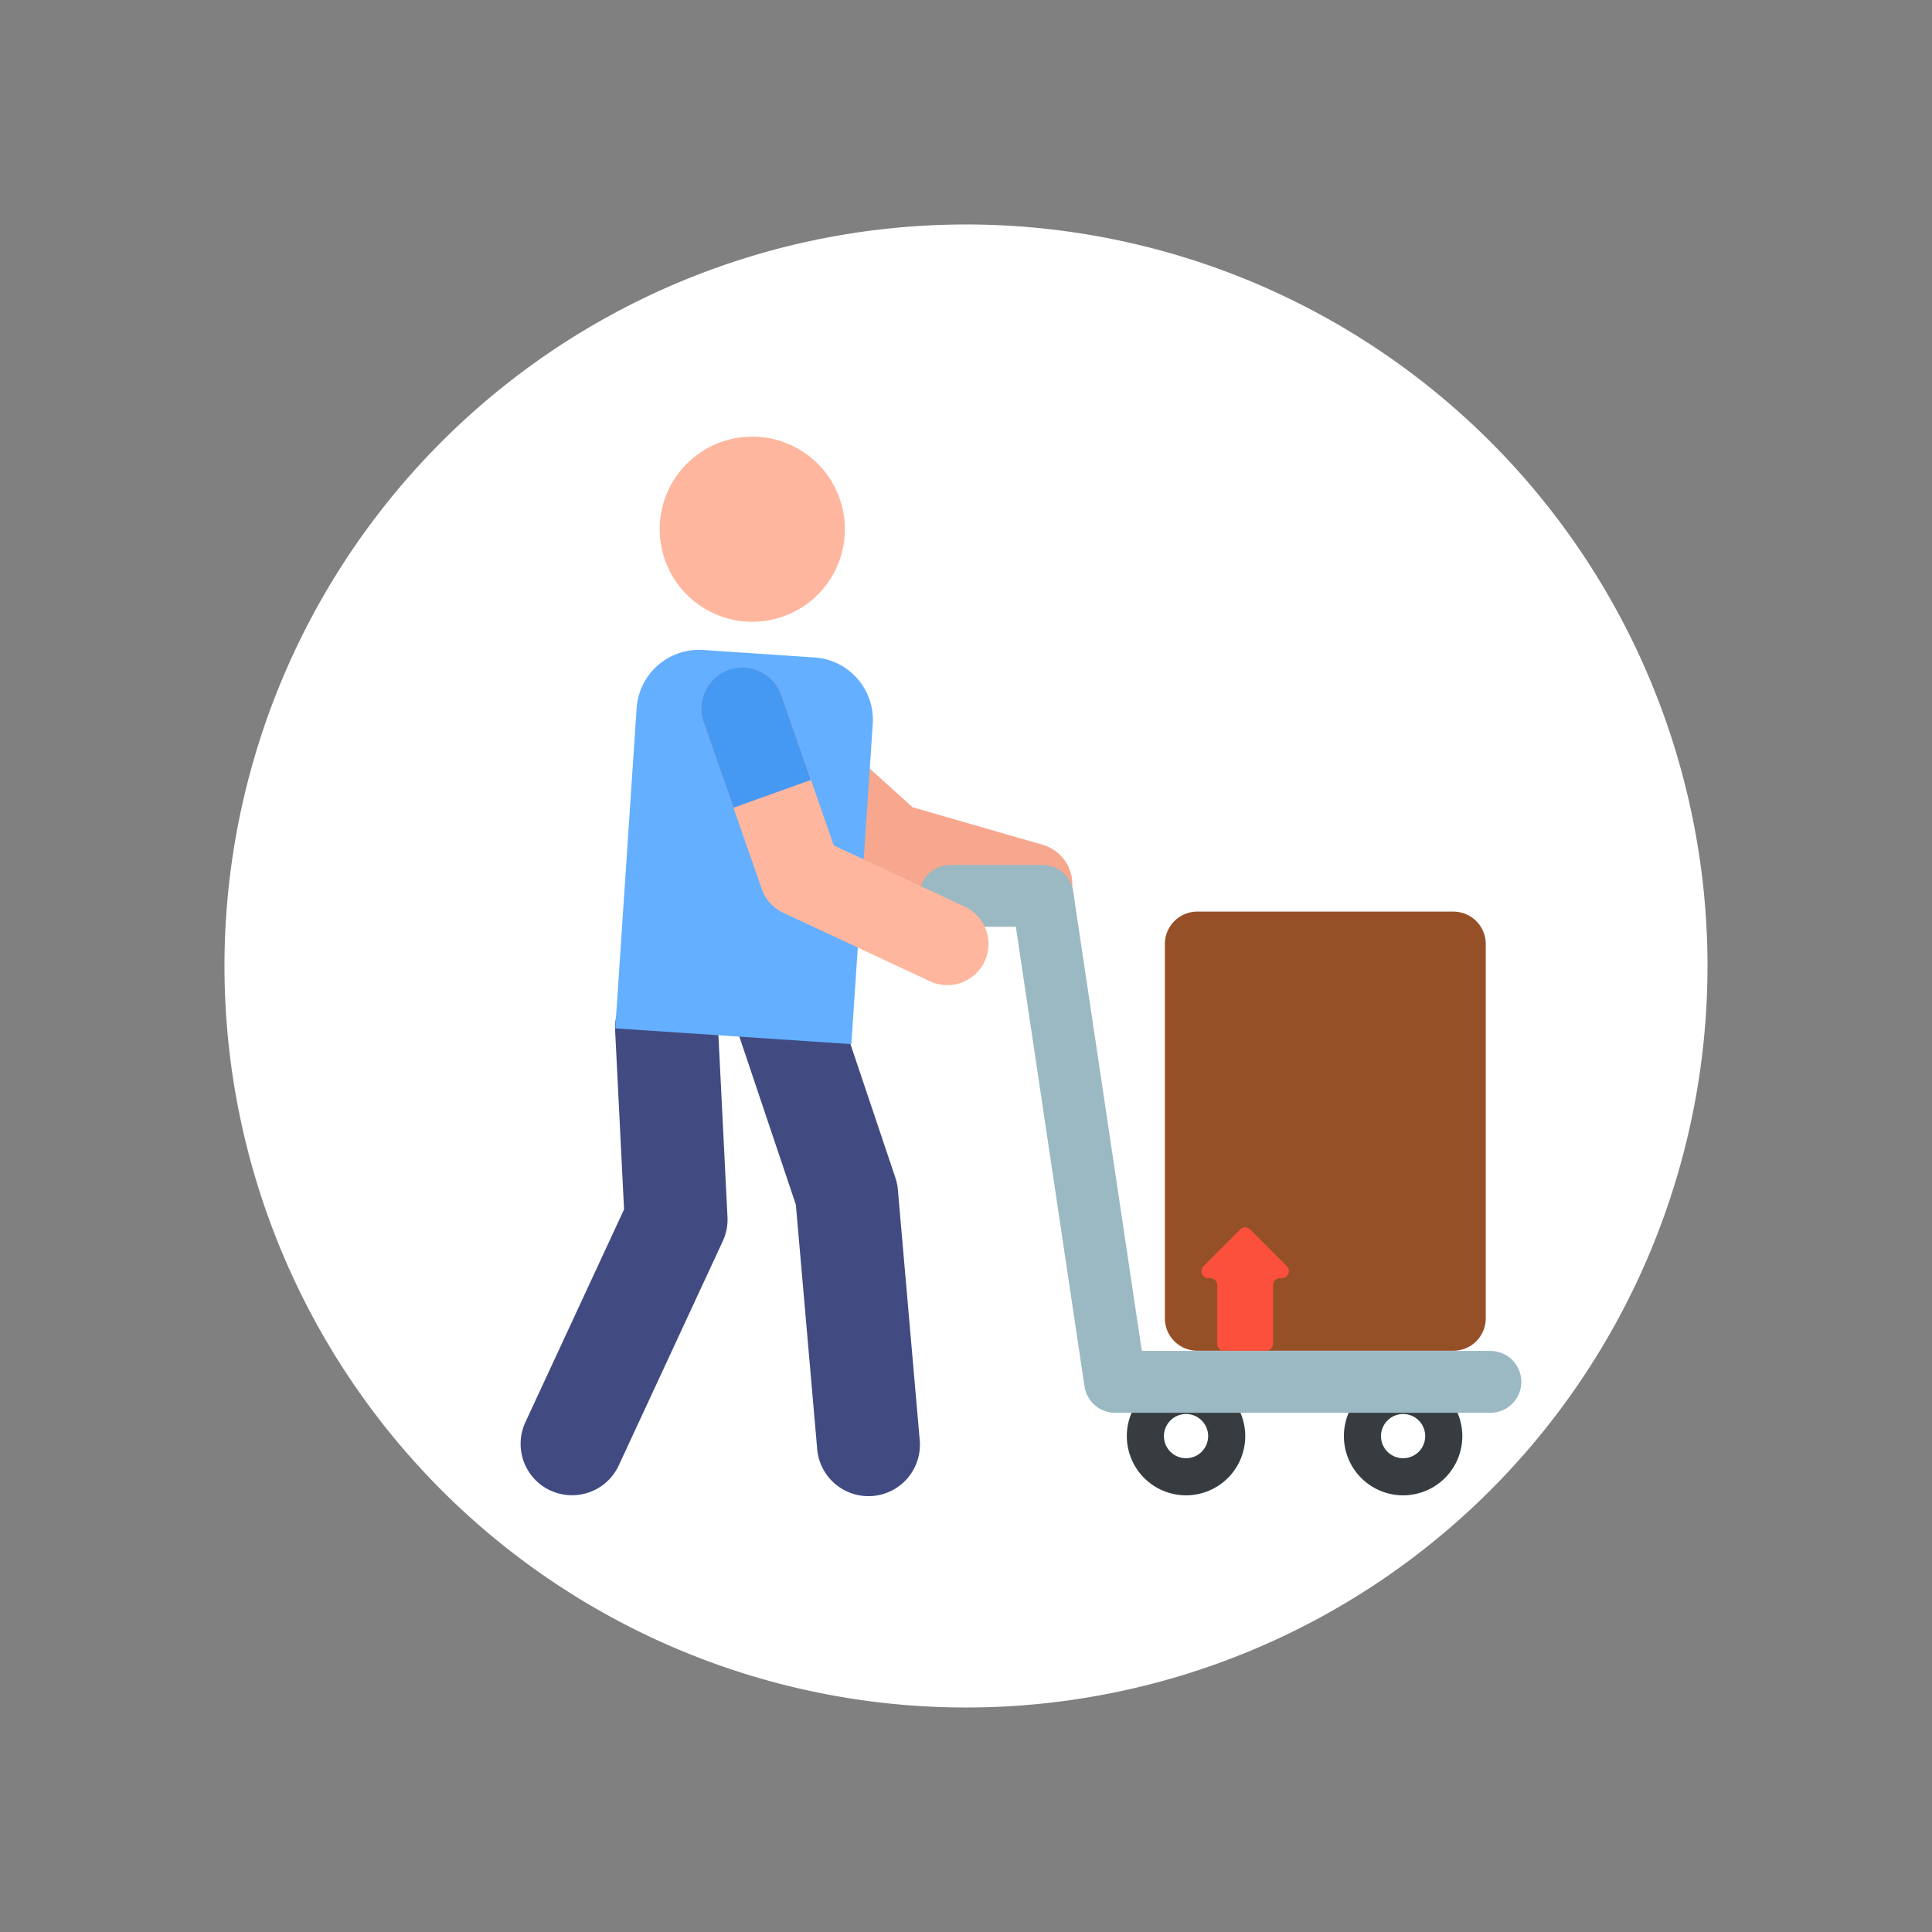 <svg xmlns="http://www.w3.org/2000/svg" width="119.753" height="119.753" viewBox="0 0 119.753 119.753">
  <rect x="0" y="0" width="119.753" height="119.753" fill="#808080" stroke="none"/>
  <g id="avt3" transform="translate(-1038.222 -1535.964)">
    <g id="Grupo_61691" data-name="Grupo 61691">
      <g id="Grupo_60573" data-name="Grupo 60573" transform="translate(1041.09 1545.897)">
        <path id="Trazado_121314" data-name="Trazado 121314" d="M45.962,0A45.962,45.962,0,1,1,0,45.962,45.962,45.962,0,0,1,45.962,0Z" transform="translate(-2.869 24.65) rotate(-22.1)" fill="#fff"/>
      </g>
      <g id="talento-humano-3" transform="translate(1070.491 1563.028)">
        <path id="Trazado_138094" data-name="Trazado 138094" d="M107.69,127.863,99.156,125.4a2.556,2.556,0,0,1-1-.557L88.9,116.492a2.552,2.552,0,1,1,3.419-3.789l8.814,7.954,7.969,2.3a2.552,2.552,0,1,1-1.416,4.9Zm0,0" transform="translate(-76.838 -97.685)" fill="#f7a78d"/>
        <path id="Trazado_138095" data-name="Trazado 138095" d="M2.347,292.957a3.19,3.19,0,0,1-1.552-4.236L6.91,275.532l-.553-11.088a3.19,3.19,0,1,1,6.372-.318L13.321,276a3.182,3.182,0,0,1-.292,1.5l-6.447,13.9a3.19,3.19,0,0,1-4.236,1.552Zm0,0" transform="translate(-0.498 -227.631)" fill="#414b82"/>
        <path id="Trazado_138096" data-name="Trazado 138096" d="M106.432,276.54l-1.319-15.107-4.022-11.961a3.19,3.19,0,0,1,6.047-2.033l4.143,12.321a3.192,3.192,0,0,1,.155.739l1.351,15.486a3.19,3.19,0,1,1-6.355.555Zm0,0" transform="translate(-88.052 -213.829)" fill="#414b82"/>
        <path id="Trazado_138097" data-name="Trazado 138097" d="M46.285,126.6l14.632.978,1.327-19.842a3.876,3.876,0,0,0-3.609-4.126l-6.9-.462a3.876,3.876,0,0,0-4.126,3.609Zm0,0" transform="translate(-40.417 -89.923)" fill="#64afff"/>
        <path id="Trazado_138098" data-name="Trazado 138098" d="M79.253,5.738A5.738,5.738,0,1,1,73.516,0,5.738,5.738,0,0,1,79.253,5.738Zm0,0" transform="translate(-59.154 0)" fill="#ffb69e"/>
        <path id="Trazado_138099" data-name="Trazado 138099" d="M402.311,457.023a1.37,1.37,0,1,1-1.37,1.37,1.372,1.372,0,0,1,1.37-1.37m0-2.3a3.67,3.67,0,1,0,3.67,3.67A3.671,3.671,0,0,0,402.311,454.723Zm0,0" transform="translate(-347.61 -396.441)" fill="#373c41"/>
        <path id="Trazado_138100" data-name="Trazado 138100" d="M297.3,457.023a1.37,1.37,0,1,1-1.37,1.37,1.372,1.372,0,0,1,1.37-1.37m0-2.3a3.67,3.67,0,1,0,3.67,3.67A3.671,3.671,0,0,0,297.3,454.723Zm0,0" transform="translate(-256.054 -396.441)" fill="#373c41"/>
        <path id="Trazado_138101" data-name="Trazado 138101" d="M314.079,256.905H329.95a2.009,2.009,0,0,0,2.009-2.009v-23.2a2.01,2.01,0,0,0-2.009-2.01H314.079a2.01,2.01,0,0,0-2.009,2.01v23.2A2.009,2.009,0,0,0,314.079,256.905Zm0,0" transform="translate(-272.135 -200.245)" fill="#965028"/>
        <path id="Trazado_138102" data-name="Trazado 138102" d="M329.874,384.82l2.276-2.276a.435.435,0,0,1,.615,0l2.275,2.276a.435.435,0,0,1-.307.742h-.111a.435.435,0,0,0-.435.435v3.632a.435.435,0,0,1-.435.435h-2.592a.435.435,0,0,1-.435-.435V386a.434.434,0,0,0-.435-.435h-.11A.435.435,0,0,1,329.874,384.82Zm0,0" transform="translate(-287.546 -333.402)" fill="#fa503c"/>
        <path id="Trazado_138103" data-name="Trazado 138103" d="M228.759,237.264h-21.61l-4.255-28.49a1.916,1.916,0,0,0-1.9-1.634h-5.717a1.917,1.917,0,1,0,0,3.834h4.064c1.027,6.871,4.241,28.4,4.265,28.538a1.92,1.92,0,0,0,1.884,1.586h23.265a1.917,1.917,0,0,0,0-3.834Zm0,0" transform="translate(-168.644 -180.592)" fill="#9bb9c3"/>
        <path id="Trazado_138104" data-name="Trazado 138104" d="M102.176,131.426l-9.065-4.236a2.553,2.553,0,0,1-1.33-1.472L88.2,115.432a2.552,2.552,0,1,1,4.819-1.679l3.228,9.268,8.09,3.78a2.552,2.552,0,1,1-2.16,4.624Zm0,0" transform="translate(-76.834 -97.68)" fill="#ffb69e"/>
        <path id="Trazado_138105" data-name="Trazado 138105" d="M90.03,120.683l4.8-1.723-1.813-5.206a2.552,2.552,0,1,0-4.819,1.678Zm0,0" transform="translate(-76.835 -97.68)" fill="#4699f2"/>
      </g>
    </g>
  </g>
</svg>

